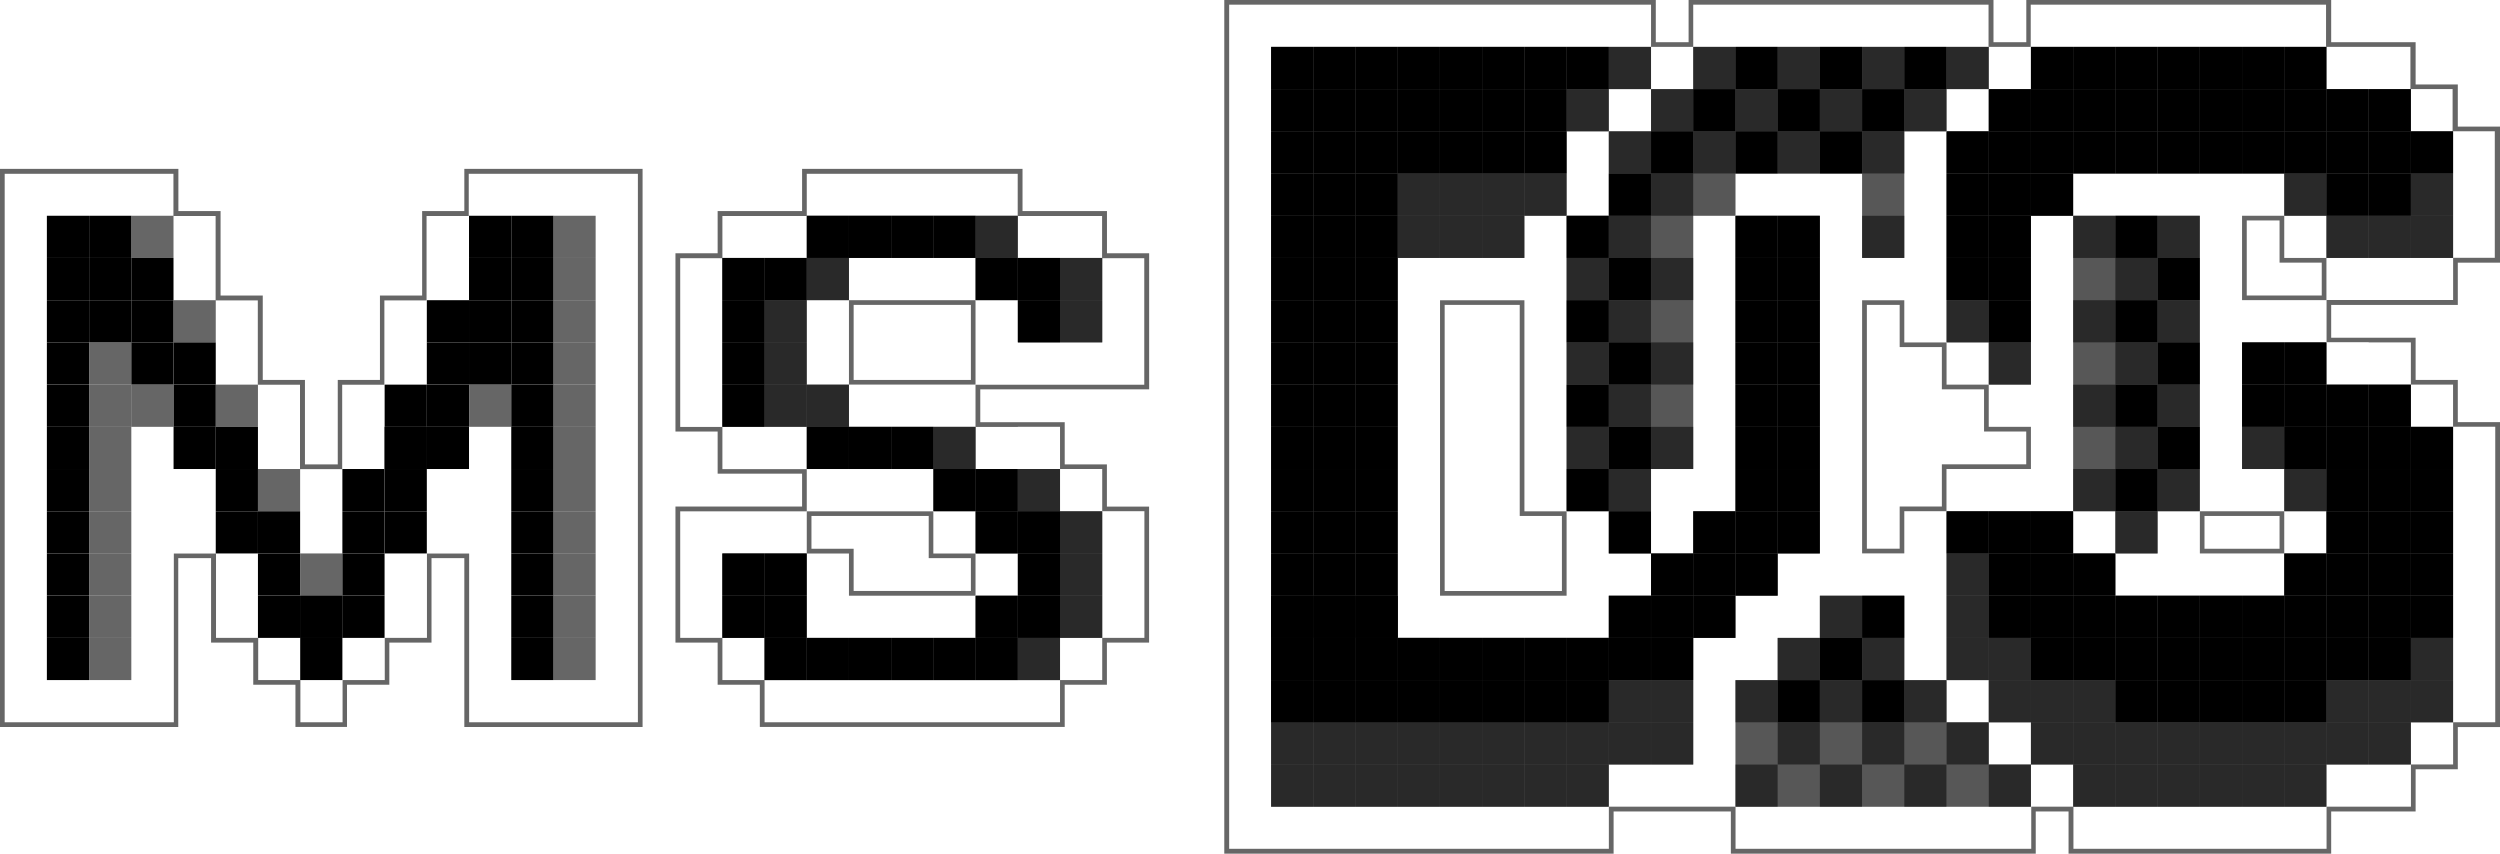 <?xml version="1.0" encoding="utf-8"?>
<!-- Generator: Adobe Illustrator 25.0.0, SVG Export Plug-In . SVG Version: 6.00 Build 0)  -->
<svg version="1.1" id="Layer_1" xmlns="http://www.w3.org/2000/svg" xmlns:xlink="http://www.w3.org/1999/xlink" x="0px" y="0px"
	 viewBox="0 0 3840 1311.2" style="enable-background:new 0 0 3840 1311.2;" xml:space="preserve">
<style type="text/css">
	.st0{fill-rule:evenodd;clip-rule:evenodd;fill:#8D8E8E;}
	.st1{fill-rule:evenodd;clip-rule:evenodd;}
	.st2{fill-rule:evenodd;clip-rule:evenodd;fill:#CB262D;}
	.st3{fill-rule:evenodd;clip-rule:evenodd;fill:#922E34;}
	.st4{fill-rule:evenodd;clip-rule:evenodd;fill:#CDCDCD;}
	.st5{fill-rule:evenodd;clip-rule:evenodd;fill:#9B2685;}
	.st6{fill-rule:evenodd;clip-rule:evenodd;fill:#333990;}
	.st7{fill-rule:evenodd;clip-rule:evenodd;fill:#802D89;}
	.st8{fill-rule:evenodd;clip-rule:evenodd;fill:#F3E444;}
	.st9{fill-rule:evenodd;clip-rule:evenodd;fill:#999041;}
	.st10{fill-rule:evenodd;clip-rule:evenodd;fill:#C9C9C9;}
	.st11{fill-rule:evenodd;clip-rule:evenodd;fill:#FFFFFF;}
	.st12{fill-rule:evenodd;clip-rule:evenodd;fill:#666666;}
	.st13{fill:#FFFFFF;}
	.st14{opacity:0.6;fill-rule:evenodd;clip-rule:evenodd;fill:#FFFFFF;}
	.st15{opacity:0.15;fill-rule:evenodd;clip-rule:evenodd;fill:#FFFFFF;}
	.st16{fill-rule:evenodd;clip-rule:evenodd;fill:#363636;}
	.st17{fill-rule:evenodd;clip-rule:evenodd;fill:#999999;}
	.st18{opacity:0.6;fill-rule:evenodd;clip-rule:evenodd;}
	.st19{opacity:0.15;fill-rule:evenodd;clip-rule:evenodd;}
</style>
<g>
	<g>
		<g>
			<polygon class="st18" points="3054.7,136.9 3054.7,201.7 2989.9,201.7 2989.9,266.6 2989.9,331.4 2989.9,396.2 2989.9,461.1 
				2989.9,525.9 3054.7,525.9 3054.7,590.8 3119.5,590.8 3119.5,525.9 3119.5,461.1 3119.5,396.2 3119.5,331.4 3184.4,331.4 
				3184.4,266.6 3249.2,266.6 3314.1,266.6 3378.9,266.6 3443.8,266.6 3508.6,266.6 3508.6,331.4 3573.4,331.4 3573.4,396.2 
				3638.3,396.2 3703.1,396.2 3768,396.2 3768,331.4 3768,266.6 3768,201.7 3703.1,201.7 3703.1,136.9 3638.3,136.9 3573.4,136.9 
				3573.4,72 3508.6,72 3443.8,72 3378.9,72 3314.1,72 3249.2,72 3184.4,72 3119.5,72 3119.5,136.9 			"/>
			<path class="st18" d="M3054.7,720.4h64.8v-64.8h-64.8v-64.8h-64.8v-64.8H2925v-64.8h-64.8v64.8v64.8v64.8v64.8v64.8v64.8h64.8
				v-64.8h64.8v-64.8H3054.7z M2982.7,713.2v64.8h-64.8v64.8h-50.4V468.3h50.4v64.8h64.8V598h64.8v64.8h64.8v50.4H2982.7z"/>
			<polygon class="st18" points="2536,136.9 2536,201.7 2471.1,201.7 2471.1,266.6 2471.1,331.4 2406.3,331.4 2406.3,396.2 
				2406.3,461.1 2406.3,525.9 2406.3,590.8 2406.3,655.6 2406.3,720.4 2406.3,785.3 2471.1,785.3 2471.1,850.1 2536,850.1 
				2536,785.3 2536,720.4 2600.8,720.4 2600.8,655.6 2600.8,590.8 2600.8,525.9 2600.8,461.1 2600.8,396.2 2600.8,331.4 
				2665.7,331.4 2665.7,266.6 2730.5,266.6 2795.3,266.6 2860.2,266.6 2860.2,331.4 2860.2,396.2 2925,396.2 2925,331.4 2925,266.6 
				2925,201.7 2989.9,201.7 2989.9,136.9 3054.7,136.9 3054.7,72 2989.9,72 2925,72 2860.2,72 2795.3,72 2730.5,72 2665.7,72 
				2600.8,72 2600.8,136.9 			"/>
			<polygon class="st18" points="2536,1174.3 2600.8,1174.3 2600.8,1109.5 2600.8,1044.7 2600.8,979.8 2665.7,979.8 2665.7,915 
				2730.5,915 2730.5,850.1 2795.3,850.1 2795.3,785.3 2795.3,720.4 2795.3,655.6 2795.3,590.8 2795.3,525.9 2795.3,461.1 
				2795.3,396.2 2795.3,331.4 2730.5,331.4 2665.7,331.4 2665.7,396.2 2665.7,461.1 2665.7,525.9 2665.7,590.8 2665.7,655.6 
				2665.7,720.4 2665.7,785.3 2600.8,785.3 2600.8,850.1 2536,850.1 2536,915 2471.1,915 2471.1,979.8 2406.3,979.8 2341.5,979.8 
				2276.6,979.8 2211.8,979.8 2146.9,979.8 2146.9,915 2146.9,850.1 2146.9,785.3 2146.9,720.4 2146.9,655.6 2146.9,590.8 
				2146.9,525.9 2146.9,461.1 2146.9,396.2 2211.8,396.2 2276.6,396.2 2341.5,396.2 2341.5,331.4 2406.3,331.4 2406.3,266.6 
				2406.3,201.7 2471.1,201.7 2471.1,136.9 2536,136.9 2536,72 2471.1,72 2406.3,72 2341.5,72 2276.6,72 2211.8,72 2146.9,72 
				2082.1,72 2017.3,72 1952.4,72 1952.4,136.9 1952.4,201.7 1952.4,266.6 1952.4,331.4 1952.4,396.2 1952.4,461.1 1952.4,525.9 
				1952.4,590.8 1952.4,655.6 1952.4,720.4 1952.4,785.3 1952.4,850.1 1952.4,915 1952.4,979.8 1952.4,1044.7 1952.4,1109.5 
				1952.4,1174.3 1952.4,1239.2 2017.3,1239.2 2082.1,1239.2 2146.9,1239.2 2211.8,1239.2 2276.6,1239.2 2341.5,1239.2 
				2406.3,1239.2 2471.1,1239.2 2471.1,1174.3 			"/>
			<path class="st18" d="M3508.6,396.2v-64.8h-64.8v64.8v64.8h64.8h64.8v-64.8H3508.6z M3566.2,453.9H3451V338.6h50.4v64.8h64.8
				V453.9z"/>
			<polygon class="st18" points="3054.7,1174.3 3054.7,1109.5 2989.9,1109.5 2989.9,1044.7 2925,1044.7 2925,979.8 2925,915 
				2860.2,915 2795.3,915 2795.3,979.8 2730.5,979.8 2730.5,1044.7 2665.7,1044.7 2665.7,1109.5 2665.7,1174.3 2665.7,1239.2 
				2730.5,1239.2 2795.3,1239.2 2860.2,1239.2 2925,1239.2 2989.9,1239.2 3054.7,1239.2 3119.5,1239.2 3119.5,1174.3 			"/>
			<path class="st18" d="M3443.8,850.1h64.8v-64.8h-64.8h-64.8v64.8H3443.8z M3386.1,792.5h115.3v50.4h-115.3V792.5z"/>
			<path class="st18" d="M3775.2,468.3v-64.8h64.8V194.5h-64.8v-64.8h-64.8V64.8h-129.7V0h-468.3v64.8h-50.4V0h-468.3v64.8h-50.4V0
				h-662.8v1311.2h598v-64.8h180.1v64.8h468.3v-64.8h50.4v64.8h403.4v-64.8h129.7v-64.8h64.8v-64.8h64.8V648.4h-64.8v-64.8h-64.8
				v-64.8h-129.7v-50.4H3775.2z M3638.3,525.9h64.8v64.8h64.8v64.8h64.8v64.8v64.8v64.8V915v64.8v64.8v64.8H3768v64.8h-64.8v64.8
				h-64.8h-64.8v64.8h-64.8h-64.8h-64.8h-64.8h-64.8h-64.8v-64.8h-64.8v64.8h-64.8h-64.8H2925h-64.8h-64.8h-64.8h-64.8v-64.8h-64.8
				H2536h-64.8v64.8h-64.8h-64.8h-64.8h-64.8h-64.8h-64.8h-64.8h-64.8h-64.8v-64.8v-64.8v-64.8v-64.8v-64.8V915v-64.8v-64.8v-64.8
				v-64.8v-64.8v-64.8v-64.8v-64.8v-64.8v-64.8v-64.8v-64.8V72V7.2h64.8h64.8h64.8h64.8h64.8h64.8h64.8h64.8h64.8h64.8V72h64.8V7.2
				h64.8h64.8h64.8h64.8h64.8h64.8h64.8V72h64.8V7.2h64.8h64.8h64.8h64.8h64.8h64.8h64.8V72h64.8h64.8v64.8h64.8v64.8h64.8v64.8
				v64.8v64.8H3768v64.8h-64.8h-64.8h-64.8v64.8H3638.3z"/>
			<polygon class="st18" points="3443.8,525.9 3443.8,590.8 3443.8,655.6 3443.8,720.4 3508.6,720.4 3508.6,785.3 3573.4,785.3 
				3573.4,850.1 3508.6,850.1 3508.6,915 3443.8,915 3378.9,915 3314.1,915 3249.2,915 3249.2,850.1 3184.4,850.1 3184.4,785.3 
				3119.5,785.3 3054.7,785.3 2989.9,785.3 2989.9,850.1 2989.9,915 2989.9,979.8 2989.9,1044.7 3054.7,1044.7 3054.7,1109.5 
				3119.5,1109.5 3119.5,1174.3 3184.4,1174.3 3184.4,1239.2 3249.2,1239.2 3314.1,1239.2 3378.9,1239.2 3443.8,1239.2 
				3508.6,1239.2 3573.4,1239.2 3573.4,1174.3 3638.3,1174.3 3703.1,1174.3 3703.1,1109.5 3768,1109.5 3768,1044.7 3768,979.8 
				3768,915 3768,850.1 3768,785.3 3768,720.4 3768,655.6 3703.1,655.6 3703.1,590.8 3638.3,590.8 3573.4,590.8 3573.4,525.9 
				3508.6,525.9 			"/>
			<polygon class="st18" points="3184.4,461.1 3184.4,525.9 3184.4,590.8 3184.4,655.6 3184.4,720.4 3184.4,785.3 3249.2,785.3 
				3249.2,850.1 3314.1,850.1 3314.1,785.3 3378.9,785.3 3378.9,720.4 3378.9,655.6 3378.9,590.8 3378.9,525.9 3378.9,461.1 
				3378.9,396.2 3378.9,331.4 3314.1,331.4 3249.2,331.4 3184.4,331.4 3184.4,396.2 			"/>
			<path class="st18" d="M2341.5,720.4v-64.8v-64.8v-64.8v-64.8h-64.8h-64.8v64.8v64.8v64.8v64.8v64.8v64.8V915h64.8h64.8h64.8
				v-64.8v-64.8h-64.8V720.4z M2399.1,792.5v115.3H2219V468.3h115.3v324.2H2399.1z"/>
		</g>
		<rect x="1952.4" y="72" class="st1" width="64.8" height="64.8"/>
		<rect x="1952.4" y="136.9" class="st1" width="64.8" height="64.8"/>
		<rect x="1952.4" y="201.7" class="st1" width="64.8" height="64.8"/>
		<rect x="1952.4" y="266.6" class="st1" width="64.8" height="64.8"/>
		<rect x="1952.4" y="331.4" class="st1" width="64.8" height="64.8"/>
		<rect x="1952.4" y="396.2" class="st1" width="64.8" height="64.8"/>
		<rect x="1952.4" y="461.1" class="st1" width="64.8" height="64.8"/>
		<rect x="1952.4" y="525.9" class="st1" width="64.8" height="64.8"/>
		<rect x="1952.4" y="590.8" class="st1" width="64.8" height="64.8"/>
		<rect x="1952.4" y="655.6" class="st1" width="64.8" height="64.8"/>
		<rect x="1952.4" y="720.4" class="st1" width="64.8" height="64.8"/>
		<rect x="1952.4" y="785.3" class="st1" width="64.8" height="64.8"/>
		<rect x="1952.4" y="850.1" class="st1" width="64.8" height="64.8"/>
		<rect x="1952.4" y="915" class="st1" width="64.8" height="64.8"/>
		<rect x="1952.4" y="979.8" class="st18" width="64.8" height="64.8"/>
		<rect x="1952.4" y="1044.7" class="st18" width="64.8" height="64.8"/>
		<rect x="2017.3" y="72" class="st1" width="64.8" height="64.8"/>
		<rect x="2017.3" y="136.9" class="st1" width="64.8" height="64.8"/>
		<rect x="2017.3" y="201.7" class="st1" width="64.8" height="64.8"/>
		<rect x="2017.3" y="266.6" class="st1" width="64.8" height="64.8"/>
		<rect x="2017.3" y="331.4" class="st1" width="64.8" height="64.8"/>
		<rect x="2017.3" y="396.2" class="st1" width="64.8" height="64.8"/>
		<rect x="2017.3" y="461.1" class="st1" width="64.8" height="64.8"/>
		<rect x="2017.3" y="525.9" class="st1" width="64.8" height="64.8"/>
		<rect x="2017.3" y="590.8" class="st1" width="64.8" height="64.8"/>
		<rect x="2017.3" y="655.6" class="st1" width="64.8" height="64.8"/>
		<rect x="2017.3" y="720.4" class="st1" width="64.8" height="64.8"/>
		<rect x="2017.3" y="785.3" class="st1" width="64.8" height="64.8"/>
		<rect x="2017.3" y="850.1" class="st1" width="64.8" height="64.8"/>
		<rect x="2017.3" y="915" class="st1" width="64.8" height="64.8"/>
		<rect x="2017.3" y="979.8" class="st18" width="64.8" height="64.8"/>
		<rect x="2017.3" y="1044.7" class="st18" width="64.8" height="64.8"/>
		<rect x="2082.1" y="72" class="st1" width="64.8" height="64.8"/>
		<rect x="2082.1" y="136.9" class="st1" width="64.8" height="64.8"/>
		<rect x="2082.1" y="201.7" class="st1" width="64.8" height="64.8"/>
		<rect x="2146.9" y="72" class="st1" width="64.8" height="64.8"/>
		<rect x="2146.9" y="136.9" class="st1" width="64.8" height="64.8"/>
		<rect x="2146.9" y="201.7" class="st1" width="64.8" height="64.8"/>
		<rect x="2211.8" y="72" class="st1" width="64.8" height="64.8"/>
		<rect x="2211.8" y="136.9" class="st1" width="64.8" height="64.8"/>
		<rect x="2211.8" y="201.7" class="st1" width="64.8" height="64.8"/>
		<rect x="2276.6" y="72" class="st1" width="64.8" height="64.8"/>
		<rect x="2341.5" y="72" class="st1" width="64.8" height="64.8"/>
		<rect x="2406.3" y="72" class="st1" width="64.8" height="64.8"/>
		<rect x="2276.6" y="136.9" class="st1" width="64.8" height="64.8"/>
		<rect x="2341.5" y="136.9" class="st1" width="64.8" height="64.8"/>
		<rect x="2276.6" y="201.7" class="st1" width="64.8" height="64.8"/>
		<rect x="2341.5" y="201.7" class="st1" width="64.8" height="64.8"/>
		<rect x="2082.1" y="266.6" class="st1" width="64.8" height="64.8"/>
		<rect x="2082.1" y="331.4" class="st1" width="64.8" height="64.8"/>
		<rect x="2082.1" y="396.2" class="st1" width="64.8" height="64.8"/>
		<rect x="2082.1" y="461.1" class="st1" width="64.8" height="64.8"/>
		<rect x="2082.1" y="525.9" class="st1" width="64.8" height="64.8"/>
		<rect x="2082.1" y="590.8" class="st1" width="64.8" height="64.8"/>
		<rect x="2082.1" y="655.6" class="st1" width="64.8" height="64.8"/>
		<rect x="2082.1" y="720.4" class="st1" width="64.8" height="64.8"/>
		<rect x="2082.1" y="785.3" class="st1" width="64.8" height="64.8"/>
		<rect x="2082.1" y="850.1" class="st1" width="64.8" height="64.8"/>
		<rect x="2082.1" y="915" class="st1" width="64.8" height="64.8"/>
		<rect x="2082.1" y="979.8" class="st18" width="64.8" height="64.8"/>
		<rect x="2082.1" y="1044.7" class="st18" width="64.8" height="64.8"/>
		<rect x="2406.3" y="331.4" class="st1" width="64.8" height="64.8"/>
		<rect x="2406.3" y="396.2" class="st18" width="64.8" height="64.8"/>
		<rect x="2406.3" y="461.1" class="st1" width="64.8" height="64.8"/>
		<rect x="2406.3" y="525.9" class="st18" width="64.8" height="64.8"/>
		<rect x="2406.3" y="590.8" class="st1" width="64.8" height="64.8"/>
		<rect x="2406.3" y="655.6" class="st18" width="64.8" height="64.8"/>
		<rect x="2471.1" y="720.4" class="st18" width="64.8" height="64.8"/>
		<rect x="2536" y="655.6" class="st18" width="64.8" height="64.8"/>
		<rect x="2795.3" y="915" class="st18" width="64.8" height="64.8"/>
		<rect x="2406.3" y="720.4" class="st1" width="64.8" height="64.8"/>
		<rect x="2471.1" y="785.3" class="st1" width="64.8" height="64.8"/>
		<rect x="2860.2" y="915" class="st1" width="64.8" height="64.8"/>
		<rect x="2730.5" y="979.8" class="st18" width="64.8" height="64.8"/>
		<rect x="2860.2" y="979.8" class="st18" width="64.8" height="64.8"/>
		<rect x="2795.3" y="979.8" class="st1" width="64.8" height="64.8"/>
		<rect x="2665.7" y="1044.7" class="st18" width="64.8" height="64.8"/>
		<rect x="2795.3" y="1044.7" class="st18" width="64.8" height="64.8"/>
		<rect x="2925" y="1044.7" class="st18" width="64.8" height="64.8"/>
		<rect x="2730.5" y="1044.7" class="st1" width="64.8" height="64.8"/>
		<rect x="2860.2" y="1044.7" class="st1" width="64.8" height="64.8"/>
		<rect x="2730.5" y="1109.5" class="st18" width="64.8" height="64.8"/>
		<rect x="2860.2" y="1109.5" class="st18" width="64.8" height="64.8"/>
		<rect x="2989.9" y="1109.5" class="st18" width="64.8" height="64.8"/>
		<rect x="2795.3" y="1109.5" class="st19" width="64.8" height="64.8"/>
		<rect x="2665.7" y="1109.5" class="st19" width="64.8" height="64.8"/>
		<rect x="2925" y="1109.5" class="st19" width="64.8" height="64.8"/>
		<rect x="2795.3" y="1174.3" class="st18" width="64.8" height="64.8"/>
		<rect x="2925" y="1174.3" class="st18" width="64.8" height="64.8"/>
		<rect x="3054.7" y="1174.3" class="st18" width="64.8" height="64.8"/>
		<rect x="2860.2" y="1174.3" class="st19" width="64.8" height="64.8"/>
		<rect x="2665.7" y="1174.3" class="st18" width="64.8" height="64.8"/>
		<rect x="2730.5" y="1174.3" class="st19" width="64.8" height="64.8"/>
		<rect x="2989.9" y="1174.3" class="st19" width="64.8" height="64.8"/>
		<rect x="2471.1" y="266.6" class="st1" width="64.8" height="64.8"/>
		<rect x="2471.1" y="331.4" class="st18" width="64.8" height="64.8"/>
		<rect x="2471.1" y="201.7" class="st18" width="64.8" height="64.8"/>
		<rect x="2536" y="136.9" class="st18" width="64.8" height="64.8"/>
		<rect x="2600.8" y="72" class="st18" width="64.8" height="64.8"/>
		<rect x="2471.1" y="396.2" class="st1" width="64.8" height="64.8"/>
		<rect x="2471.1" y="461.1" class="st18" width="64.8" height="64.8"/>
		<rect x="2471.1" y="525.9" class="st1" width="64.8" height="64.8"/>
		<rect x="2471.1" y="590.8" class="st18" width="64.8" height="64.8"/>
		<rect x="2471.1" y="655.6" class="st1" width="64.8" height="64.8"/>
		<rect x="2536" y="201.7" class="st1" width="64.8" height="64.8"/>
		<rect x="2536" y="266.6" class="st18" width="64.8" height="64.8"/>
		<rect x="2536" y="331.4" class="st19" width="64.8" height="64.8"/>
		<rect x="2536" y="396.2" class="st18" width="64.8" height="64.8"/>
		<rect x="2536" y="461.1" class="st19" width="64.8" height="64.8"/>
		<rect x="2536" y="525.9" class="st18" width="64.8" height="64.8"/>
		<rect x="2536" y="590.8" class="st19" width="64.8" height="64.8"/>
		<rect x="2600.8" y="136.9" class="st1" width="64.8" height="64.8"/>
		<rect x="2600.8" y="201.7" class="st18" width="64.8" height="64.8"/>
		<rect x="2600.8" y="266.6" class="st19" width="64.8" height="64.8"/>
		<rect x="2665.7" y="72" class="st1" width="64.8" height="64.8"/>
		<rect x="2665.7" y="136.9" class="st18" width="64.8" height="64.8"/>
		<rect x="2665.7" y="201.7" class="st1" width="64.8" height="64.8"/>
		<rect x="2795.3" y="72" class="st1" width="64.8" height="64.8"/>
		<rect x="2795.3" y="136.9" class="st18" width="64.8" height="64.8"/>
		<rect x="2795.3" y="201.7" class="st1" width="64.8" height="64.8"/>
		<rect x="2730.5" y="72" class="st18" width="64.8" height="64.8"/>
		<rect x="3184.4" y="331.4" class="st18" width="64.8" height="64.8"/>
		<rect x="3249.2" y="331.4" class="st1" width="64.8" height="64.8"/>
		<rect x="3314.1" y="331.4" class="st18" width="64.8" height="64.8"/>
		<rect x="3184.4" y="396.2" class="st19" width="64.8" height="64.8"/>
		<rect x="3249.2" y="396.2" class="st18" width="64.8" height="64.8"/>
		<rect x="3314.1" y="396.2" class="st1" width="64.8" height="64.8"/>
		<rect x="3184.4" y="461.1" class="st18" width="64.8" height="64.8"/>
		<rect x="3249.2" y="461.1" class="st1" width="64.8" height="64.8"/>
		<rect x="3314.1" y="461.1" class="st18" width="64.8" height="64.8"/>
		<rect x="3184.4" y="525.9" class="st19" width="64.8" height="64.8"/>
		<rect x="3249.2" y="525.9" class="st18" width="64.8" height="64.8"/>
		<rect x="3314.1" y="525.9" class="st1" width="64.8" height="64.8"/>
		<rect x="3184.4" y="590.8" class="st18" width="64.8" height="64.8"/>
		<rect x="3249.2" y="590.8" class="st1" width="64.8" height="64.8"/>
		<rect x="3314.1" y="590.8" class="st18" width="64.8" height="64.8"/>
		<rect x="3184.4" y="720.4" class="st18" width="64.8" height="64.8"/>
		<rect x="3249.2" y="720.4" class="st1" width="64.8" height="64.8"/>
		<rect x="3314.1" y="720.4" class="st18" width="64.8" height="64.8"/>
		<rect x="3249.2" y="785.3" class="st18" width="64.8" height="64.8"/>
		<rect x="3184.4" y="655.6" class="st19" width="64.8" height="64.8"/>
		<rect x="3249.2" y="655.6" class="st18" width="64.8" height="64.8"/>
		<rect x="3314.1" y="655.6" class="st1" width="64.8" height="64.8"/>
		<rect x="2730.5" y="136.9" class="st1" width="64.8" height="64.8"/>
		<rect x="2730.5" y="201.7" class="st18" width="64.8" height="64.8"/>
		<rect x="2860.2" y="72" class="st18" width="64.8" height="64.8"/>
		<rect x="2860.2" y="136.9" class="st1" width="64.8" height="64.8"/>
		<rect x="2925" y="72" class="st1" width="64.8" height="64.8"/>
		<rect x="2860.2" y="201.7" class="st18" width="64.8" height="64.8"/>
		<rect x="2925" y="136.9" class="st18" width="64.8" height="64.8"/>
		<rect x="2989.9" y="72" class="st18" width="64.8" height="64.8"/>
		<rect x="2860.2" y="266.6" class="st19" width="64.8" height="64.8"/>
		<rect x="2860.2" y="331.4" class="st18" width="64.8" height="64.8"/>
		<rect x="2665.7" y="331.4" class="st1" width="64.8" height="64.8"/>
		<rect x="2665.7" y="396.2" class="st1" width="64.8" height="64.8"/>
		<rect x="2665.7" y="461.1" class="st1" width="64.8" height="64.8"/>
		<rect x="2730.5" y="331.4" class="st1" width="64.8" height="64.8"/>
		<rect x="2730.5" y="396.2" class="st1" width="64.8" height="64.8"/>
		<rect x="2730.5" y="461.1" class="st1" width="64.8" height="64.8"/>
		<rect x="2665.7" y="525.9" class="st1" width="64.8" height="64.8"/>
		<rect x="2665.7" y="590.8" class="st1" width="64.8" height="64.8"/>
		<rect x="2665.7" y="655.6" class="st1" width="64.8" height="64.8"/>
		<rect x="2730.5" y="525.9" class="st1" width="64.8" height="64.8"/>
		<rect x="2730.5" y="590.8" class="st1" width="64.8" height="64.8"/>
		<rect x="2730.5" y="655.6" class="st1" width="64.8" height="64.8"/>
		<rect x="2665.7" y="720.4" class="st1" width="64.8" height="64.8"/>
		<rect x="2665.7" y="785.3" class="st1" width="64.8" height="64.8"/>
		<rect x="2665.7" y="850.1" class="st1" width="64.8" height="64.8"/>
		<rect x="2730.5" y="720.4" class="st1" width="64.8" height="64.8"/>
		<rect x="2730.5" y="785.3" class="st1" width="64.8" height="64.8"/>
		<rect x="2600.8" y="785.3" class="st1" width="64.8" height="64.8"/>
		<rect x="2600.8" y="850.1" class="st1" width="64.8" height="64.8"/>
		<rect x="2600.8" y="915" class="st1" width="64.8" height="64.8"/>
		<rect x="1952.4" y="915" class="st1" width="64.8" height="64.8"/>
		<rect x="1952.4" y="979.8" class="st1" width="64.8" height="64.8"/>
		<rect x="1952.4" y="1044.7" class="st1" width="64.8" height="64.8"/>
		<rect x="1952.4" y="1174.3" class="st18" width="64.8" height="64.8"/>
		<rect x="2017.3" y="915" class="st1" width="64.8" height="64.8"/>
		<rect x="2017.3" y="979.8" class="st1" width="64.8" height="64.8"/>
		<rect x="2017.3" y="1044.7" class="st1" width="64.8" height="64.8"/>
		<rect x="2017.3" y="1174.3" class="st18" width="64.8" height="64.8"/>
		<rect x="2082.1" y="915" class="st1" width="64.8" height="64.8"/>
		<rect x="2082.1" y="979.8" class="st1" width="64.8" height="64.8"/>
		<rect x="2082.1" y="1044.7" class="st1" width="64.8" height="64.8"/>
		<rect x="2146.9" y="979.8" class="st18" width="64.8" height="64.8"/>
		<rect x="2146.9" y="1044.7" class="st18" width="64.8" height="64.8"/>
		<rect x="2211.8" y="979.8" class="st18" width="64.8" height="64.8"/>
		<rect x="2211.8" y="1044.7" class="st18" width="64.8" height="64.8"/>
		<rect x="2276.6" y="979.8" class="st18" width="64.8" height="64.8"/>
		<rect x="2276.6" y="1044.7" class="st18" width="64.8" height="64.8"/>
		<rect x="2146.9" y="979.8" class="st1" width="64.8" height="64.8"/>
		<rect x="2146.9" y="1044.7" class="st1" width="64.8" height="64.8"/>
		<rect x="2211.8" y="979.8" class="st1" width="64.8" height="64.8"/>
		<rect x="2211.8" y="1044.7" class="st1" width="64.8" height="64.8"/>
		<rect x="2276.6" y="979.8" class="st1" width="64.8" height="64.8"/>
		<rect x="2276.6" y="1044.7" class="st1" width="64.8" height="64.8"/>
		<rect x="2341.5" y="979.8" class="st18" width="64.8" height="64.8"/>
		<rect x="2341.5" y="1044.7" class="st18" width="64.8" height="64.8"/>
		<rect x="2406.3" y="979.8" class="st18" width="64.8" height="64.8"/>
		<rect x="2406.3" y="1044.7" class="st18" width="64.8" height="64.8"/>
		<rect x="2341.5" y="979.8" class="st1" width="64.8" height="64.8"/>
		<rect x="2341.5" y="1044.7" class="st1" width="64.8" height="64.8"/>
		<rect x="2406.3" y="979.8" class="st1" width="64.8" height="64.8"/>
		<rect x="2406.3" y="1044.7" class="st1" width="64.8" height="64.8"/>
		<rect x="2471.1" y="915" class="st1" width="64.8" height="64.8"/>
		<rect x="2471.1" y="979.8" class="st1" width="64.8" height="64.8"/>
		<rect x="2536" y="915" class="st1" width="64.8" height="64.8"/>
		<rect x="2536" y="850.1" class="st1" width="64.8" height="64.8"/>
		<rect x="2536" y="979.8" class="st1" width="64.8" height="64.8"/>
		<rect x="2471.1" y="72" class="st18" width="64.8" height="64.8"/>
		<rect x="2406.3" y="136.9" class="st18" width="64.8" height="64.8"/>
		<rect x="2341.5" y="266.6" class="st18" width="64.8" height="64.8"/>
		<rect x="2276.6" y="266.6" class="st18" width="64.8" height="64.8"/>
		<rect x="2211.8" y="266.6" class="st18" width="64.8" height="64.8"/>
		<rect x="2211.8" y="331.4" class="st18" width="64.8" height="64.8"/>
		<rect x="2276.6" y="331.4" class="st18" width="64.8" height="64.8"/>
		<rect x="2146.9" y="331.4" class="st18" width="64.8" height="64.8"/>
		<rect x="2146.9" y="266.6" class="st18" width="64.8" height="64.8"/>
		<rect x="2082.1" y="1174.3" class="st18" width="64.8" height="64.8"/>
		<rect x="2146.9" y="1174.3" class="st18" width="64.8" height="64.8"/>
		<rect x="2211.8" y="1174.3" class="st18" width="64.8" height="64.8"/>
		<rect x="2276.6" y="1174.3" class="st18" width="64.8" height="64.8"/>
		<rect x="2341.5" y="1174.3" class="st18" width="64.8" height="64.8"/>
		<rect x="2406.3" y="1174.3" class="st18" width="64.8" height="64.8"/>
		<rect x="2471.1" y="1109.5" class="st18" width="64.8" height="64.8"/>
		<g>
			<rect x="1952.4" y="1109.5" class="st18" width="64.8" height="64.8"/>
			<rect x="2017.3" y="1109.5" class="st18" width="64.8" height="64.8"/>
			<rect x="2082.1" y="1109.5" class="st18" width="64.8" height="64.8"/>
			<rect x="2146.9" y="1109.5" class="st18" width="64.8" height="64.8"/>
			<rect x="2211.8" y="1109.5" class="st18" width="64.8" height="64.8"/>
			<rect x="2276.6" y="1109.5" class="st18" width="64.8" height="64.8"/>
			<rect x="2341.5" y="1109.5" class="st18" width="64.8" height="64.8"/>
			<rect x="2406.3" y="1109.5" class="st18" width="64.8" height="64.8"/>
			<rect x="2471.1" y="1044.7" class="st18" width="64.8" height="64.8"/>
			<rect x="2536" y="1044.7" class="st18" width="64.8" height="64.8"/>
		</g>
		<rect x="2536" y="1109.5" class="st18" width="64.8" height="64.8"/>
		<rect x="2989.9" y="266.6" class="st1" width="64.8" height="64.8"/>
		<rect x="2989.9" y="850.1" class="st18" width="64.8" height="64.8"/>
		<rect x="3508.6" y="266.6" class="st18" width="64.8" height="64.8"/>
		<rect x="2989.9" y="915" class="st18" width="64.8" height="64.8"/>
		<rect x="3573.4" y="331.4" class="st18" width="64.8" height="64.8"/>
		<rect x="3703.1" y="331.4" class="st18" width="64.8" height="64.8"/>
		<rect x="3703.1" y="266.6" class="st18" width="64.8" height="64.8"/>
		<rect x="3638.3" y="331.4" class="st18" width="64.8" height="64.8"/>
		<rect x="2989.9" y="979.8" class="st18" width="64.8" height="64.8"/>
		<rect x="3054.7" y="979.8" class="st18" width="64.8" height="64.8"/>
		<rect x="3054.7" y="1044.7" class="st18" width="64.8" height="64.8"/>
		<rect x="3119.5" y="1044.7" class="st18" width="64.8" height="64.8"/>
		<rect x="3119.5" y="1109.5" class="st18" width="64.8" height="64.8"/>
		<rect x="3184.4" y="1044.7" class="st18" width="64.8" height="64.8"/>
		<rect x="3184.4" y="1109.5" class="st18" width="64.8" height="64.8"/>
		<rect x="3573.4" y="1044.7" class="st18" width="64.8" height="64.8"/>
		<rect x="3573.4" y="1109.5" class="st18" width="64.8" height="64.8"/>
		<rect x="3638.3" y="1044.7" class="st18" width="64.8" height="64.8"/>
		<rect x="3638.3" y="1109.5" class="st18" width="64.8" height="64.8"/>
		<rect x="3703.1" y="979.8" class="st18" width="64.8" height="64.8"/>
		<rect x="3508.6" y="720.4" class="st18" width="64.8" height="64.8"/>
		<rect x="3443.8" y="655.6" class="st18" width="64.8" height="64.8"/>
		<rect x="3703.1" y="1044.7" class="st18" width="64.8" height="64.8"/>
		<rect x="3249.2" y="1109.5" class="st18" width="64.8" height="64.8"/>
		<rect x="3249.2" y="1174.3" class="st18" width="64.8" height="64.8"/>
		<rect x="3184.4" y="1174.3" class="st18" width="64.8" height="64.8"/>
		<rect x="3314.1" y="1109.5" class="st18" width="64.8" height="64.8"/>
		<rect x="3378.9" y="1109.5" class="st18" width="64.8" height="64.8"/>
		<rect x="3378.9" y="1174.3" class="st18" width="64.8" height="64.8"/>
		<rect x="3314.1" y="1174.3" class="st18" width="64.8" height="64.8"/>
		<rect x="3443.8" y="1109.5" class="st18" width="64.8" height="64.8"/>
		<rect x="3508.6" y="1109.5" class="st18" width="64.8" height="64.8"/>
		<rect x="3508.6" y="1174.3" class="st18" width="64.8" height="64.8"/>
		<rect x="3443.8" y="1174.3" class="st18" width="64.8" height="64.8"/>
		<rect x="3054.7" y="266.6" class="st1" width="64.8" height="64.8"/>
		<rect x="3119.5" y="266.6" class="st1" width="64.8" height="64.8"/>
		<rect x="2989.9" y="201.7" class="st1" width="64.8" height="64.8"/>
		<rect x="3054.7" y="201.7" class="st1" width="64.8" height="64.8"/>
		<rect x="3119.5" y="201.7" class="st1" width="64.8" height="64.8"/>
		<rect x="3054.7" y="136.9" class="st1" width="64.8" height="64.8"/>
		<rect x="3119.5" y="136.9" class="st1" width="64.8" height="64.8"/>
		<rect x="3184.4" y="136.9" class="st1" width="64.8" height="64.8"/>
		<rect x="3119.5" y="72" class="st1" width="64.8" height="64.8"/>
		<rect x="3184.4" y="72" class="st1" width="64.8" height="64.8"/>
		<rect x="3249.2" y="72" class="st1" width="64.8" height="64.8"/>
		<rect x="3314.1" y="72" class="st1" width="64.8" height="64.8"/>
		<rect x="3378.9" y="72" class="st1" width="64.8" height="64.8"/>
		<rect x="3443.8" y="72" class="st1" width="64.8" height="64.8"/>
		<rect x="3508.6" y="72" class="st1" width="64.8" height="64.8"/>
		<rect x="3249.2" y="136.9" class="st1" width="64.8" height="64.8"/>
		<rect x="3314.1" y="136.9" class="st1" width="64.8" height="64.8"/>
		<rect x="3378.9" y="136.9" class="st1" width="64.8" height="64.8"/>
		<rect x="3443.8" y="136.9" class="st1" width="64.8" height="64.8"/>
		<rect x="3508.6" y="136.9" class="st1" width="64.8" height="64.8"/>
		<rect x="3249.2" y="201.7" class="st1" width="64.8" height="64.8"/>
		<rect x="3184.4" y="201.7" class="st1" width="64.8" height="64.8"/>
		<rect x="3314.1" y="201.7" class="st1" width="64.8" height="64.8"/>
		<rect x="3378.9" y="201.7" class="st1" width="64.8" height="64.8"/>
		<rect x="3443.8" y="201.7" class="st1" width="64.8" height="64.8"/>
		<rect x="3508.6" y="201.7" class="st1" width="64.8" height="64.8"/>
		<rect x="3573.4" y="136.9" class="st1" width="64.8" height="64.8"/>
		<rect x="3573.4" y="201.7" class="st1" width="64.8" height="64.8"/>
		<rect x="3638.3" y="136.9" class="st1" width="64.8" height="64.8"/>
		<rect x="3638.3" y="201.7" class="st1" width="64.8" height="64.8"/>
		<rect x="3703.1" y="201.7" class="st1" width="64.8" height="64.8"/>
		<rect x="3638.3" y="266.6" class="st1" width="64.8" height="64.8"/>
		<rect x="3573.4" y="266.6" class="st1" width="64.8" height="64.8"/>
		<rect x="2989.9" y="331.4" class="st1" width="64.8" height="64.8"/>
		<rect x="3054.7" y="331.4" class="st1" width="64.8" height="64.8"/>
		<rect x="2989.9" y="396.2" class="st1" width="64.8" height="64.8"/>
		<rect x="3054.7" y="396.2" class="st1" width="64.8" height="64.8"/>
		<rect x="2989.9" y="461.1" class="st18" width="64.8" height="64.8"/>
		<rect x="3054.7" y="461.1" class="st1" width="64.8" height="64.8"/>
		<rect x="3054.7" y="525.9" class="st18" width="64.8" height="64.8"/>
		<rect x="3054.7" y="785.3" class="st1" width="64.8" height="64.8"/>
		<rect x="2989.9" y="785.3" class="st1" width="64.8" height="64.8"/>
		<rect x="3054.7" y="850.1" class="st1" width="64.8" height="64.8"/>
		<rect x="3119.5" y="785.3" class="st1" width="64.8" height="64.8"/>
		<rect x="3119.5" y="850.1" class="st1" width="64.8" height="64.8"/>
		<rect x="3184.4" y="850.1" class="st1" width="64.8" height="64.8"/>
		<rect x="3054.7" y="915" class="st1" width="64.8" height="64.8"/>
		<rect x="3119.5" y="915" class="st1" width="64.8" height="64.8"/>
		<rect x="3184.4" y="915" class="st1" width="64.8" height="64.8"/>
		<rect x="3184.4" y="979.8" class="st1" width="64.8" height="64.8"/>
		<rect x="3249.2" y="915" class="st1" width="64.8" height="64.8"/>
		<rect x="3249.2" y="979.8" class="st1" width="64.8" height="64.8"/>
		<rect x="3249.2" y="1044.7" class="st1" width="64.8" height="64.8"/>
		<rect x="3314.1" y="979.8" class="st1" width="64.8" height="64.8"/>
		<rect x="3314.1" y="915" class="st1" width="64.8" height="64.8"/>
		<rect x="3314.1" y="1044.7" class="st1" width="64.8" height="64.8"/>
		<rect x="3378.9" y="1044.7" class="st1" width="64.8" height="64.8"/>
		<rect x="3378.9" y="915" class="st1" width="64.8" height="64.8"/>
		<rect x="3378.9" y="979.8" class="st1" width="64.8" height="64.8"/>
		<rect x="3443.8" y="590.8" class="st1" width="64.8" height="64.8"/>
		<rect x="3443.8" y="525.9" class="st1" width="64.8" height="64.8"/>
		<rect x="3508.6" y="525.9" class="st1" width="64.8" height="64.8"/>
		<rect x="3508.6" y="590.8" class="st1" width="64.8" height="64.8"/>
		<rect x="3573.4" y="655.6" class="st1" width="64.8" height="64.8"/>
		<rect x="3573.4" y="590.8" class="st1" width="64.8" height="64.8"/>
		<rect x="3638.3" y="590.8" class="st1" width="64.8" height="64.8"/>
		<rect x="3638.3" y="655.6" class="st1" width="64.8" height="64.8"/>
		<rect x="3573.4" y="785.3" class="st1" width="64.8" height="64.8"/>
		<rect x="3573.4" y="720.4" class="st1" width="64.8" height="64.8"/>
		<rect x="3638.3" y="720.4" class="st1" width="64.8" height="64.8"/>
		<rect x="3638.3" y="785.3" class="st1" width="64.8" height="64.8"/>
		<rect x="3703.1" y="655.6" class="st1" width="64.8" height="64.8"/>
		<rect x="3703.1" y="720.4" class="st1" width="64.8" height="64.8"/>
		<rect x="3703.1" y="785.3" class="st1" width="64.8" height="64.8"/>
		<rect x="3508.6" y="850.1" class="st1" width="64.8" height="64.8"/>
		<rect x="3573.4" y="850.1" class="st1" width="64.8" height="64.8"/>
		<rect x="3638.3" y="850.1" class="st1" width="64.8" height="64.8"/>
		<rect x="3703.1" y="850.1" class="st1" width="64.8" height="64.8"/>
		<rect x="3638.3" y="915" class="st1" width="64.8" height="64.8"/>
		<rect x="3703.1" y="915" class="st1" width="64.8" height="64.8"/>
		<rect x="3443.8" y="915" class="st1" width="64.8" height="64.8"/>
		<rect x="3508.6" y="915" class="st1" width="64.8" height="64.8"/>
		<rect x="3573.4" y="915" class="st1" width="64.8" height="64.8"/>
		<rect x="3638.3" y="979.8" class="st1" width="64.8" height="64.8"/>
		<rect x="3443.8" y="979.8" class="st1" width="64.8" height="64.8"/>
		<rect x="3508.6" y="979.8" class="st1" width="64.8" height="64.8"/>
		<rect x="3443.8" y="1044.7" class="st1" width="64.8" height="64.8"/>
		<rect x="3508.6" y="1044.7" class="st1" width="64.8" height="64.8"/>
		<rect x="3573.4" y="979.8" class="st1" width="64.8" height="64.8"/>
		<rect x="3508.6" y="655.6" class="st1" width="64.8" height="64.8"/>
		<rect x="3119.5" y="979.8" class="st1" width="64.8" height="64.8"/>
	</g>
	<rect x="72" y="331.4" class="st1" width="64.8" height="64.8"/>
	<rect x="72" y="396.2" class="st1" width="64.8" height="64.8"/>
	<rect x="72" y="461.1" class="st1" width="64.8" height="64.8"/>
	<rect x="72" y="525.9" class="st1" width="64.8" height="64.8"/>
	<rect x="72" y="590.8" class="st1" width="64.8" height="64.8"/>
	<rect x="72" y="655.6" class="st1" width="64.8" height="64.8"/>
	<rect x="72" y="720.4" class="st1" width="64.8" height="64.8"/>
	<rect x="72" y="785.3" class="st1" width="64.8" height="64.8"/>
	<rect x="72" y="850.1" class="st1" width="64.8" height="64.8"/>
	<rect x="72" y="915" class="st1" width="64.8" height="64.8"/>
	<rect x="72" y="979.8" class="st1" width="64.8" height="64.8"/>
	<rect x="136.9" y="331.4" class="st1" width="64.8" height="64.8"/>
	<rect x="136.9" y="396.2" class="st1" width="64.8" height="64.8"/>
	<rect x="136.9" y="461.1" class="st1" width="64.8" height="64.8"/>
	<rect x="720.4" y="331.4" class="st1" width="64.8" height="64.8"/>
	<rect x="461.1" y="915" class="st1" width="64.8" height="64.8"/>
	<rect x="461.1" y="979.8" class="st1" width="64.8" height="64.8"/>
	<rect x="525.9" y="785.3" class="st1" width="64.8" height="64.8"/>
	<rect x="525.9" y="850.1" class="st1" width="64.8" height="64.8"/>
	<rect x="525.9" y="915" class="st1" width="64.8" height="64.8"/>
	<rect x="461.1" y="915" class="st1" width="64.8" height="64.8"/>
	<rect x="590.8" y="655.6" class="st1" width="64.8" height="64.8"/>
	<rect x="590.8" y="720.4" class="st1" width="64.8" height="64.8"/>
	<rect x="525.9" y="720.4" class="st1" width="64.8" height="64.8"/>
	<rect x="590.8" y="785.3" class="st1" width="64.8" height="64.8"/>
	<rect x="655.6" y="525.9" class="st1" width="64.8" height="64.8"/>
	<rect x="655.6" y="461.1" class="st1" width="64.8" height="64.8"/>
	<rect x="655.6" y="590.8" class="st1" width="64.8" height="64.8"/>
	<rect x="590.8" y="590.8" class="st1" width="64.8" height="64.8"/>
	<rect x="655.6" y="655.6" class="st1" width="64.8" height="64.8"/>
	<rect x="590.8" y="655.6" class="st1" width="64.8" height="64.8"/>
	<rect x="720.4" y="461.1" class="st1" width="64.8" height="64.8"/>
	<rect x="720.4" y="525.9" class="st1" width="64.8" height="64.8"/>
	<rect x="785.3" y="396.2" class="st1" width="64.8" height="64.8"/>
	<rect x="720.4" y="396.2" class="st1" width="64.8" height="64.8"/>
	<rect x="201.7" y="461.1" class="st1" width="64.8" height="64.8"/>
	<rect x="201.7" y="525.9" class="st1" width="64.8" height="64.8"/>
	<rect x="201.7" y="396.2" class="st1" width="64.8" height="64.8"/>
	<rect x="266.6" y="590.8" class="st1" width="64.8" height="64.8"/>
	<rect x="266.6" y="655.6" class="st1" width="64.8" height="64.8"/>
	<rect x="266.6" y="525.9" class="st1" width="64.8" height="64.8"/>
	<rect x="331.4" y="720.4" class="st1" width="64.8" height="64.8"/>
	<rect x="331.4" y="785.3" class="st1" width="64.8" height="64.8"/>
	<rect x="331.4" y="655.6" class="st1" width="64.8" height="64.8"/>
	<rect x="396.2" y="850.1" class="st1" width="64.8" height="64.8"/>
	<rect x="396.2" y="915" class="st1" width="64.8" height="64.8"/>
	<rect x="396.2" y="785.3" class="st1" width="64.8" height="64.8"/>
	<rect x="785.3" y="461.1" class="st1" width="64.8" height="64.8"/>
	<rect x="785.3" y="525.9" class="st1" width="64.8" height="64.8"/>
	<rect x="785.3" y="590.8" class="st1" width="64.8" height="64.8"/>
	<rect x="785.3" y="655.6" class="st1" width="64.8" height="64.8"/>
	<rect x="785.3" y="720.4" class="st1" width="64.8" height="64.8"/>
	<rect x="785.3" y="785.3" class="st1" width="64.8" height="64.8"/>
	<rect x="785.3" y="850.1" class="st1" width="64.8" height="64.8"/>
	<rect x="785.3" y="915" class="st1" width="64.8" height="64.8"/>
	<rect x="785.3" y="331.4" class="st1" width="64.8" height="64.8"/>
	<rect x="850.1" y="331.4" class="st18" width="64.8" height="64.8"/>
	<rect x="850.1" y="396.2" class="st18" width="64.8" height="64.8"/>
	<rect x="850.1" y="461.1" class="st18" width="64.8" height="64.8"/>
	<rect x="850.1" y="525.9" class="st18" width="64.8" height="64.8"/>
	<rect x="850.1" y="590.8" class="st18" width="64.8" height="64.8"/>
	<rect x="850.1" y="655.6" class="st18" width="64.8" height="64.8"/>
	<rect x="850.1" y="720.4" class="st18" width="64.8" height="64.8"/>
	<rect x="850.1" y="785.3" class="st18" width="64.8" height="64.8"/>
	<rect x="850.1" y="850.1" class="st18" width="64.8" height="64.8"/>
	<rect x="850.1" y="915" class="st18" width="64.8" height="64.8"/>
	<rect x="201.7" y="331.4" class="st18" width="64.8" height="64.8"/>
	<rect x="266.6" y="461.1" class="st18" width="64.8" height="64.8"/>
	<rect x="201.7" y="590.8" class="st18" width="64.8" height="64.8"/>
	<rect x="136.9" y="525.9" class="st18" width="64.8" height="64.8"/>
	<rect x="136.9" y="590.8" class="st18" width="64.8" height="64.8"/>
	<rect x="136.9" y="655.6" class="st18" width="64.8" height="64.8"/>
	<rect x="136.9" y="720.4" class="st18" width="64.8" height="64.8"/>
	<rect x="136.9" y="785.3" class="st18" width="64.8" height="64.8"/>
	<rect x="136.9" y="850.1" class="st18" width="64.8" height="64.8"/>
	<rect x="136.9" y="915" class="st18" width="64.8" height="64.8"/>
	<rect x="136.9" y="979.8" class="st18" width="64.8" height="64.8"/>
	<rect x="331.4" y="590.8" class="st18" width="64.8" height="64.8"/>
	<rect x="396.2" y="720.4" class="st18" width="64.8" height="64.8"/>
	
		<rect x="720.4" y="590.8" transform="matrix(-1 -4.466084e-11 4.466084e-11 -1 1505.737 1246.377)" class="st18" width="64.8" height="64.8"/>
	<rect x="785.3" y="979.8" class="st1" width="64.8" height="64.8"/>
	<rect x="850.1" y="979.8" class="st18" width="64.8" height="64.8"/>
	<g>
		<path class="st18" d="M713.2,259.4v64.8h-64.8v129.7h-64.8v129.7h-64.8v129.7h-50.4V583.6h-64.8V453.9h-64.8V324.2h-64.8v-64.8H0
			v857.3h273.8V857.3h50.4V987H389v64.8h64.8v64.8h79.2v-64.8H598V987h64.8V857.3h50.4v259.4H987V259.4H713.2z M979.8,331.4v64.8
			v64.8v64.8v64.8v64.8v64.8v64.8v64.8V915v64.8v64.8v64.8H915h-64.8h-64.8h-64.8v-64.8v-64.8V915v-64.8h-64.8V915v64.8h-64.8v64.8
			h-64.8v64.8h-64.8v-64.8h-64.8v-64.8h-64.8V915v-64.8h-64.8V915v64.8v64.8v64.8h-64.8h-64.8H72H7.2v-64.8v-64.8V915v-64.8v-64.8
			v-64.8v-64.8v-64.8v-64.8v-64.8v-64.8v-64.8v-64.8H72h64.8h64.8h64.8v64.8h64.8v64.8v64.8h64.8v64.8v64.8h64.8v64.8v64.8h64.8
			v-64.8v-64.8h64.8v-64.8v-64.8h64.8v-64.8v-64.8h64.8v-64.8h64.8h64.8H915h64.8V331.4z"/>
	</g>
	<rect x="461.1" y="850.1" class="st18" width="64.8" height="64.8"/>
	<g>
		<rect x="1628.2" y="396.2" class="st18" width="64.8" height="64.8"/>
		<rect x="1563.4" y="396.2" class="st1" width="64.8" height="64.8"/>
		<rect x="1498.5" y="396.2" class="st1" width="64.8" height="64.8"/>
		<rect x="1498.5" y="331.4" class="st18" width="64.8" height="64.8"/>
		<rect x="1239.2" y="396.2" class="st18" width="64.8" height="64.8"/>
		<rect x="1174.3" y="461.1" class="st18" width="64.8" height="64.8"/>
		<rect x="1174.3" y="525.9" class="st18" width="64.8" height="64.8"/>
		<rect x="1174.3" y="590.8" class="st18" width="64.8" height="64.8"/>
		<rect x="1239.2" y="590.8" class="st18" width="64.8" height="64.8"/>
		<rect x="1433.7" y="655.6" class="st18" width="64.8" height="64.8"/>
		<rect x="1563.4" y="720.4" class="st18" width="64.8" height="64.8"/>
		<rect x="1628.2" y="785.3" class="st18" width="64.8" height="64.8"/>
		<rect x="1628.2" y="850.1" class="st18" width="64.8" height="64.8"/>
		<rect x="1628.2" y="915" class="st18" width="64.8" height="64.8"/>
		<rect x="1563.4" y="979.8" class="st18" width="64.8" height="64.8"/>
		<rect x="1433.7" y="331.4" class="st1" width="64.8" height="64.8"/>
		<rect x="1368.9" y="331.4" class="st1" width="64.8" height="64.8"/>
		<rect x="1304" y="331.4" class="st1" width="64.8" height="64.8"/>
		<rect x="1239.2" y="331.4" class="st1" width="64.8" height="64.8"/>
		<rect x="1174.3" y="396.2" class="st1" width="64.8" height="64.8"/>
		<rect x="1109.5" y="396.2" class="st1" width="64.8" height="64.8"/>
		<rect x="1109.5" y="461.1" class="st1" width="64.8" height="64.8"/>
		<rect x="1109.5" y="525.9" class="st1" width="64.8" height="64.8"/>
		<rect x="1109.5" y="590.8" class="st1" width="64.8" height="64.8"/>
		<rect x="1239.2" y="655.6" class="st1" width="64.8" height="64.8"/>
		<rect x="1304" y="655.6" class="st1" width="64.8" height="64.8"/>
		<rect x="1368.9" y="655.6" class="st1" width="64.8" height="64.8"/>
		<rect x="1498.5" y="720.4" class="st1" width="64.8" height="64.8"/>
		<rect x="1498.5" y="785.3" class="st1" width="64.8" height="64.8"/>
		<rect x="1563.4" y="785.3" class="st1" width="64.8" height="64.8"/>
		<rect x="1563.4" y="850.1" class="st1" width="64.8" height="64.8"/>
		<rect x="1563.4" y="915" class="st1" width="64.8" height="64.8"/>
		<rect x="1498.5" y="915" class="st1" width="64.8" height="64.8"/>
		<rect x="1498.5" y="979.8" class="st1" width="64.8" height="64.8"/>
		<rect x="1433.7" y="979.8" class="st1" width="64.8" height="64.8"/>
		<rect x="1368.9" y="979.8" class="st1" width="64.8" height="64.8"/>
		<rect x="1304" y="979.8" class="st1" width="64.8" height="64.8"/>
		<rect x="1239.2" y="979.8" class="st1" width="64.8" height="64.8"/>
		<rect x="1174.3" y="850.1" class="st1" width="64.8" height="64.8"/>
		<rect x="1174.3" y="915" class="st1" width="64.8" height="64.8"/>
		<rect x="1109.5" y="850.1" class="st1" width="64.8" height="64.8"/>
		<rect x="1109.5" y="915" class="st1" width="64.8" height="64.8"/>
		<g>
			<path class="st18" d="M1498.5,461.1h-64.8h-64.8H1304v64.8v64.8h64.8h64.8h64.8v-64.8V461.1z M1491.3,583.6h-180.1V468.3h180.1
				V583.6z"/>
			<path class="st18" d="M1765.1,598V389h-64.8v-64.8h-129.7v-64.8H1232v64.8h-129.7V389h-64.8v273.8h64.8v64.8H1232v50.4h-194.5
				V987h64.8v64.8h64.8v64.8h468.3v-64.8h64.8V987h64.8V778.1h-64.8v-64.8h-64.8v-64.8h-129.7V598H1765.1z M1563.4,655.6h64.8v64.8
				h64.8v64.8h64.8v64.8V915v64.8h-64.8v64.8h-64.8v64.8h-64.8h-64.8h-64.8h-64.8H1304h-64.8h-64.8v-64.8h-64.8v-64.8h-64.8V915
				v-64.8v-64.8h64.8h64.8h64.8v-64.8h-64.8h-64.8v-64.8h-64.8v-64.8v-64.8v-64.8v-64.8h64.8v-64.8h64.8h64.8v-64.8h64.8h64.8h64.8
				h64.8h64.8v64.8h64.8h64.8v64.8h64.8v64.8v64.8v64.8h-64.8h-64.8h-64.8h-64.8v64.8H1563.4z"/>
			<polygon class="st18" points="1368.9,655.6 1304,655.6 1304,590.8 1239.2,590.8 1239.2,525.9 1239.2,461.1 1304,461.1 
				1304,396.2 1368.9,396.2 1433.7,396.2 1498.5,396.2 1498.5,461.1 1563.4,461.1 1563.4,525.9 1628.2,525.9 1693.1,525.9 
				1693.1,461.1 1693.1,396.2 1628.2,396.2 1563.4,396.2 1563.4,331.4 1498.5,331.4 1433.7,331.4 1368.9,331.4 1304,331.4 
				1239.2,331.4 1239.2,396.2 1174.3,396.2 1109.5,396.2 1109.5,461.1 1109.5,525.9 1109.5,590.8 1109.5,655.6 1174.3,655.6 
				1239.2,655.6 1239.2,720.4 1304,720.4 1368.9,720.4 1433.7,720.4 1433.7,785.3 1498.5,785.3 1498.5,850.1 1563.4,850.1 
				1563.4,915 1498.5,915 1498.5,979.8 1433.7,979.8 1368.9,979.8 1304,979.8 1239.2,979.8 1239.2,915 1239.2,850.1 1174.3,850.1 
				1109.5,850.1 1109.5,915 1109.5,979.8 1174.3,979.8 1174.3,1044.7 1239.2,1044.7 1304,1044.7 1368.9,1044.7 1433.7,1044.7 
				1498.5,1044.7 1563.4,1044.7 1628.2,1044.7 1628.2,979.8 1693.1,979.8 1693.1,915 1693.1,850.1 1693.1,785.3 1628.2,785.3 
				1628.2,720.4 1563.4,720.4 1498.5,720.4 1498.5,655.6 1433.7,655.6 			"/>
			<path class="st18" d="M1304,850.1V915h64.8h64.8h64.8v-64.8h-64.8v-64.8h-64.8H1304h-64.8v64.8H1304z M1246.4,792.5h180.1v64.8
				h64.8v50.4h-180.1v-64.8h-64.8V792.5z"/>
		</g>
		<rect x="1174.3" y="979.8" class="st1" width="64.8" height="64.8"/>
		<rect x="1433.7" y="720.4" class="st1" width="64.8" height="64.8"/>
		<rect x="1563.4" y="461.1" class="st1" width="64.8" height="64.8"/>
		<rect x="1628.2" y="461.1" class="st18" width="64.8" height="64.8"/>
	</g>
</g>
</svg>
